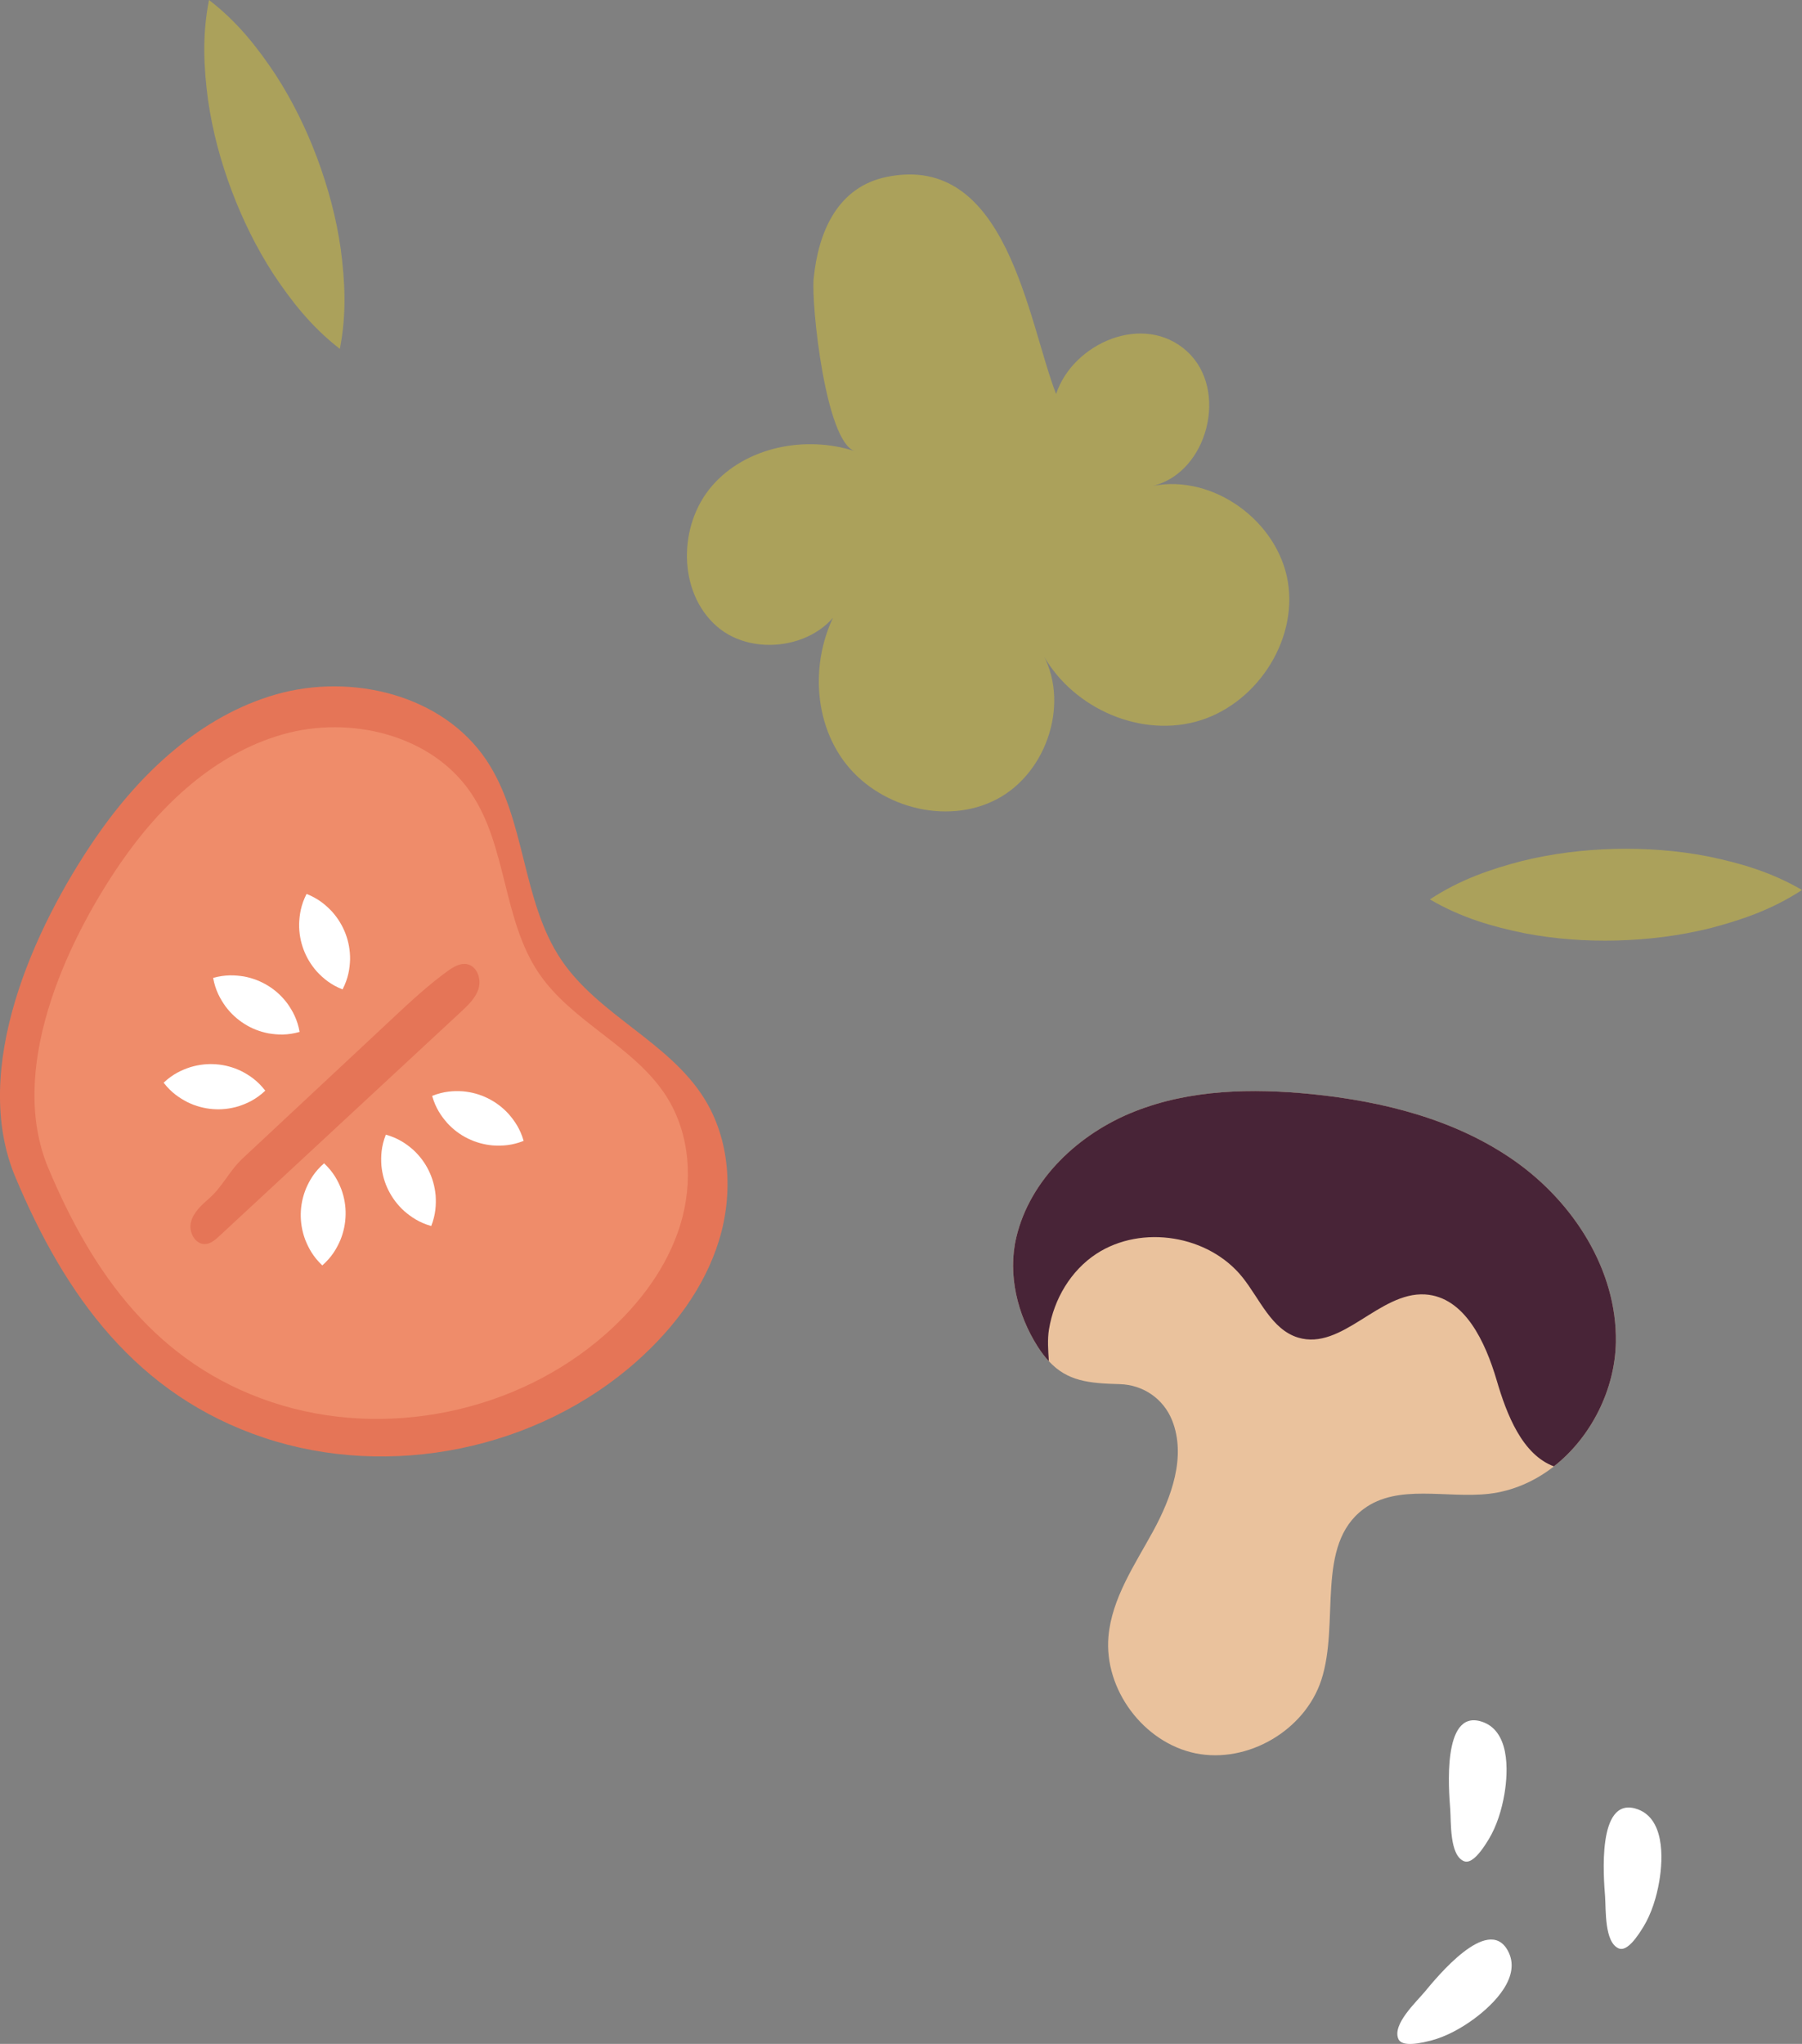 <svg width="321" height="364" viewBox="0 0 321 364" fill="none" xmlns="http://www.w3.org/2000/svg">
<rect x="0" y="0" width="321" height="364" fill="#808080" stroke="none"/>
<g clip-path="url(#clip0_447_2159)">
<path d="M276.812 261.149C273.452 263.778 269.509 265.533 265.23 266.032C257.636 266.89 249.028 264.193 242.918 268.728C234.243 275.147 238.717 288.965 235.368 299.207C232.417 308.194 222.224 314.13 212.966 312.247C203.714 310.341 196.652 300.889 197.453 291.46C198.052 284.626 202.14 278.679 205.439 272.636C208.715 266.609 211.325 259.366 208.805 252.976C207.259 249.097 203.647 246.624 199.486 246.501C193.88 246.355 190.133 245.963 186.84 242.42C186.151 241.697 185.49 240.822 184.835 239.796C181.234 234.14 179.481 226.987 181.032 220.4C183.485 209.99 192.205 201.856 202.14 197.937C212.059 194.013 223.081 193.8 233.694 194.86C246.457 196.155 259.344 199.384 269.823 206.761C280.307 214.138 288.058 226.208 287.845 239.023C287.689 247.532 283.393 255.992 276.807 261.149H276.812Z" fill="#EAC29D"/>
<path d="M276.812 261.149C271.189 259.064 268.4 251.944 266.619 245.834C264.603 239.012 260.935 230.973 253.856 230.524C245.696 230.042 239.076 240.57 231.235 238.21C226.492 236.758 224.436 231.365 221.345 227.492C215.33 219.957 203.389 218.023 195.313 223.282C190.732 226.281 187.741 231.371 186.862 236.741C186.56 238.563 186.717 240.503 186.84 242.414C186.151 241.691 185.49 240.817 184.835 239.791C181.234 234.134 179.481 226.981 181.032 220.394C183.485 209.984 192.205 201.85 202.14 197.932C212.059 194.008 223.081 193.795 233.694 194.854C246.457 196.149 259.344 199.378 269.823 206.755C280.307 214.133 288.058 226.202 287.845 239.017C287.689 247.527 283.393 255.986 276.807 261.144L276.812 261.149Z" fill="#482437"/>
<path d="M17.104 149.11C25.006 137.618 35.826 127.46 49.234 123.649C62.642 119.837 78.788 123.727 86.59 135.292C93.741 145.893 92.851 160.417 100.025 171.001C106.662 180.789 119.101 185.532 125.401 195.544C130.072 202.966 130.66 212.529 128.078 220.916C125.502 229.302 120.013 236.573 113.461 242.403C95.763 258.15 69.48 263.543 47.016 256.042C24.323 248.463 11.587 230.737 2.733 209.62C-5.326 190.398 5.903 165.395 17.098 149.11H17.104Z" fill="#E57557"/>
<path d="M21.505 153.651C28.601 143.325 38.324 134.204 50.365 130.785C62.412 127.36 76.911 130.858 83.918 141.245C90.341 150.764 89.541 163.815 95.987 173.317C101.951 182.112 113.119 186.367 118.775 195.359C122.97 202.024 123.497 210.618 121.178 218.147C118.859 225.681 113.937 232.212 108.05 237.448C92.15 251.591 68.544 256.435 48.371 249.696C27.985 242.891 16.549 226.97 8.596 208C1.36 190.734 11.441 168.277 21.5 153.651H21.505Z" fill="#EF8C6A"/>
<path d="M54.616 159.201C56.705 160.031 58.016 161.152 59.147 162.346C60.228 163.557 61.018 164.874 61.556 166.292C62.093 167.705 62.373 169.219 62.362 170.844C62.306 172.487 62.054 174.197 61.023 176.204C58.923 175.379 57.607 174.258 56.481 173.064C55.401 171.853 54.611 170.536 54.079 169.112C53.547 167.694 53.267 166.18 53.283 164.555C53.345 162.912 53.586 161.202 54.611 159.195L54.616 159.201Z" fill="white"/>
<path d="M37.966 174.157C40.128 173.546 41.853 173.642 43.477 173.9C45.073 174.202 46.501 174.774 47.784 175.57C49.072 176.366 50.209 177.398 51.183 178.698C52.13 180.038 52.975 181.546 53.373 183.771C51.206 184.394 49.475 184.298 47.856 184.035C46.26 183.732 44.832 183.16 43.555 182.353C42.273 181.546 41.13 180.514 40.161 179.214C39.215 177.868 38.369 176.366 37.966 174.152V174.157Z" fill="white"/>
<path d="M29.151 192.814C30.786 191.272 32.36 190.56 33.923 190.044C35.48 189.579 37.009 189.422 38.515 189.54C40.022 189.652 41.511 190.044 42.973 190.745C44.429 191.496 45.874 192.444 47.252 194.238C45.611 195.79 44.037 196.508 42.48 197.018C40.923 197.483 39.394 197.64 37.888 197.517C36.381 197.394 34.892 197.007 33.43 196.301C31.968 195.544 30.529 194.602 29.151 192.819V192.814Z" fill="white"/>
<path d="M93.282 203.185C92.661 201.021 91.664 199.608 90.588 198.369C89.491 197.175 88.253 196.261 86.892 195.589C85.537 194.916 84.058 194.496 82.44 194.35C80.804 194.249 79.079 194.333 76.979 195.168C77.601 197.343 78.586 198.756 79.667 199.995C80.765 201.189 82.003 202.103 83.364 202.764C84.725 203.431 86.203 203.852 87.822 203.992C89.463 204.087 91.188 204.009 93.277 203.179L93.282 203.185Z" fill="white"/>
<path d="M76.817 218.343C77.634 216.246 77.702 214.52 77.601 212.877C77.45 211.257 77.024 209.783 76.352 208.426C75.685 207.07 74.767 205.831 73.568 204.737C72.331 203.667 70.908 202.68 68.73 202.069C67.906 204.171 67.834 205.898 67.94 207.54C68.091 209.155 68.517 210.635 69.2 211.986C69.878 213.342 70.796 214.576 71.995 215.669C73.238 216.74 74.655 217.726 76.822 218.343H76.817Z" fill="white"/>
<path d="M57.416 225.35C59.108 223.865 59.965 222.368 60.625 220.86C61.236 219.358 61.538 217.844 61.566 216.33C61.6 214.817 61.353 213.298 60.794 211.773C60.189 210.248 59.377 208.718 57.73 207.176C56.027 208.662 55.165 210.158 54.51 211.666C53.899 213.169 53.597 214.682 53.574 216.196C53.552 217.709 53.798 219.229 54.358 220.753C54.969 222.278 55.77 223.809 57.411 225.35H57.416Z" fill="white"/>
<path d="M69.844 181.434C73.025 178.463 76.212 175.486 79.735 172.941C80.76 172.201 81.964 171.467 83.201 171.708C84.938 172.05 85.755 174.253 85.279 175.957C84.803 177.661 83.448 178.956 82.149 180.161C67.789 193.481 53.429 206.806 39.075 220.125C38.364 220.787 37.568 221.488 36.594 221.555C34.791 221.684 33.581 219.442 34.006 217.681C34.432 215.921 35.883 214.626 37.243 213.432C39.674 211.302 40.85 208.516 43.225 206.301C46.216 203.51 49.212 200.712 52.203 197.915C58.083 192.421 63.969 186.928 69.85 181.434H69.844Z" fill="#E57557"/>
<path d="M211.476 62.601C218.908 69.389 215.184 84.099 205.416 86.527C216.147 84.452 227.6 92.783 229.409 103.574C231.212 114.365 223.517 125.745 212.949 128.543C202.381 131.345 190.351 125.611 185.4 115.856C190.754 124.663 186.699 137.523 177.587 142.322C168.475 147.12 156.149 143.695 150.15 135.314C144.158 126.934 144.595 114.752 150.52 106.321C147.507 115.055 134.553 117.605 127.631 111.495C120.708 105.379 120.787 93.495 126.847 86.521C132.906 79.547 143.469 77.512 152.262 80.338C147.053 78.667 144.488 54.192 144.942 49.601C145.765 41.332 149.165 33.299 157.963 31.505C179.441 27.116 183.065 57.107 188.128 70.174C191.085 61.166 203.714 55.498 211.487 62.601H211.476Z" fill="#ABA15B"/>
<path d="M260.782 331.458C258.189 330.376 258.514 324.535 258.335 322.158C258.083 318.772 256.895 304.606 263.734 306.54C268.959 308.02 268.701 315.291 267.996 319.478C267.525 322.253 266.635 325.191 265.162 327.612C263.162 330.909 261.774 331.862 260.777 331.452L260.782 331.458Z" fill="white"/>
<path d="M249.095 363.109C247.98 360.524 252.27 356.556 253.793 354.722C255.961 352.11 264.944 341.095 268.517 347.25C271.245 351.947 266.014 356.998 262.597 359.521C260.329 361.192 257.652 362.683 254.913 363.4C251.189 364.376 249.526 364.101 249.095 363.114V363.109Z" fill="white"/>
<path d="M288.365 346.998C285.772 345.916 286.097 340.074 285.918 337.697C285.666 334.312 284.479 320.145 291.317 322.079C296.536 323.559 296.284 330.83 295.579 335.018C295.108 337.793 294.218 340.73 292.745 343.152C290.746 346.448 289.357 347.401 288.36 346.992L288.365 346.998Z" fill="white"/>
<path d="M321 158.5C315.562 162.049 310.079 163.882 304.59 165.317C299.096 166.674 293.585 167.335 288.063 167.492C282.541 167.632 277.002 167.251 271.447 166.175C265.891 165.025 260.324 163.461 254.712 160.171C260.15 156.6 265.633 154.761 271.122 153.332C276.616 151.981 282.127 151.319 287.649 151.179C293.171 151.056 298.71 151.437 304.266 152.519C309.821 153.674 315.388 155.226 321 158.495V158.5Z" fill="#ABA15B"/>
<path d="M60.541 62.135C55.406 58.155 51.877 53.575 48.73 48.849C45.644 44.101 43.213 39.106 41.259 33.932C39.315 28.758 37.859 23.393 37.053 17.787C36.314 12.153 35.966 6.379 37.232 -0.006C42.385 3.963 45.919 8.543 49.066 13.269C52.146 18.017 54.577 23.012 56.515 28.192C58.441 33.377 59.897 38.736 60.698 44.342C61.432 49.976 61.79 55.75 60.541 62.124V62.135Z" fill="#ABA15B"/>
</g>
<defs>
<clipPath id="clip0_447_2159">
<rect width="321" height="364" fill="white" transform="matrix(-1 0 0 1 321 0)"/>
</clipPath>
</defs>
</svg>
